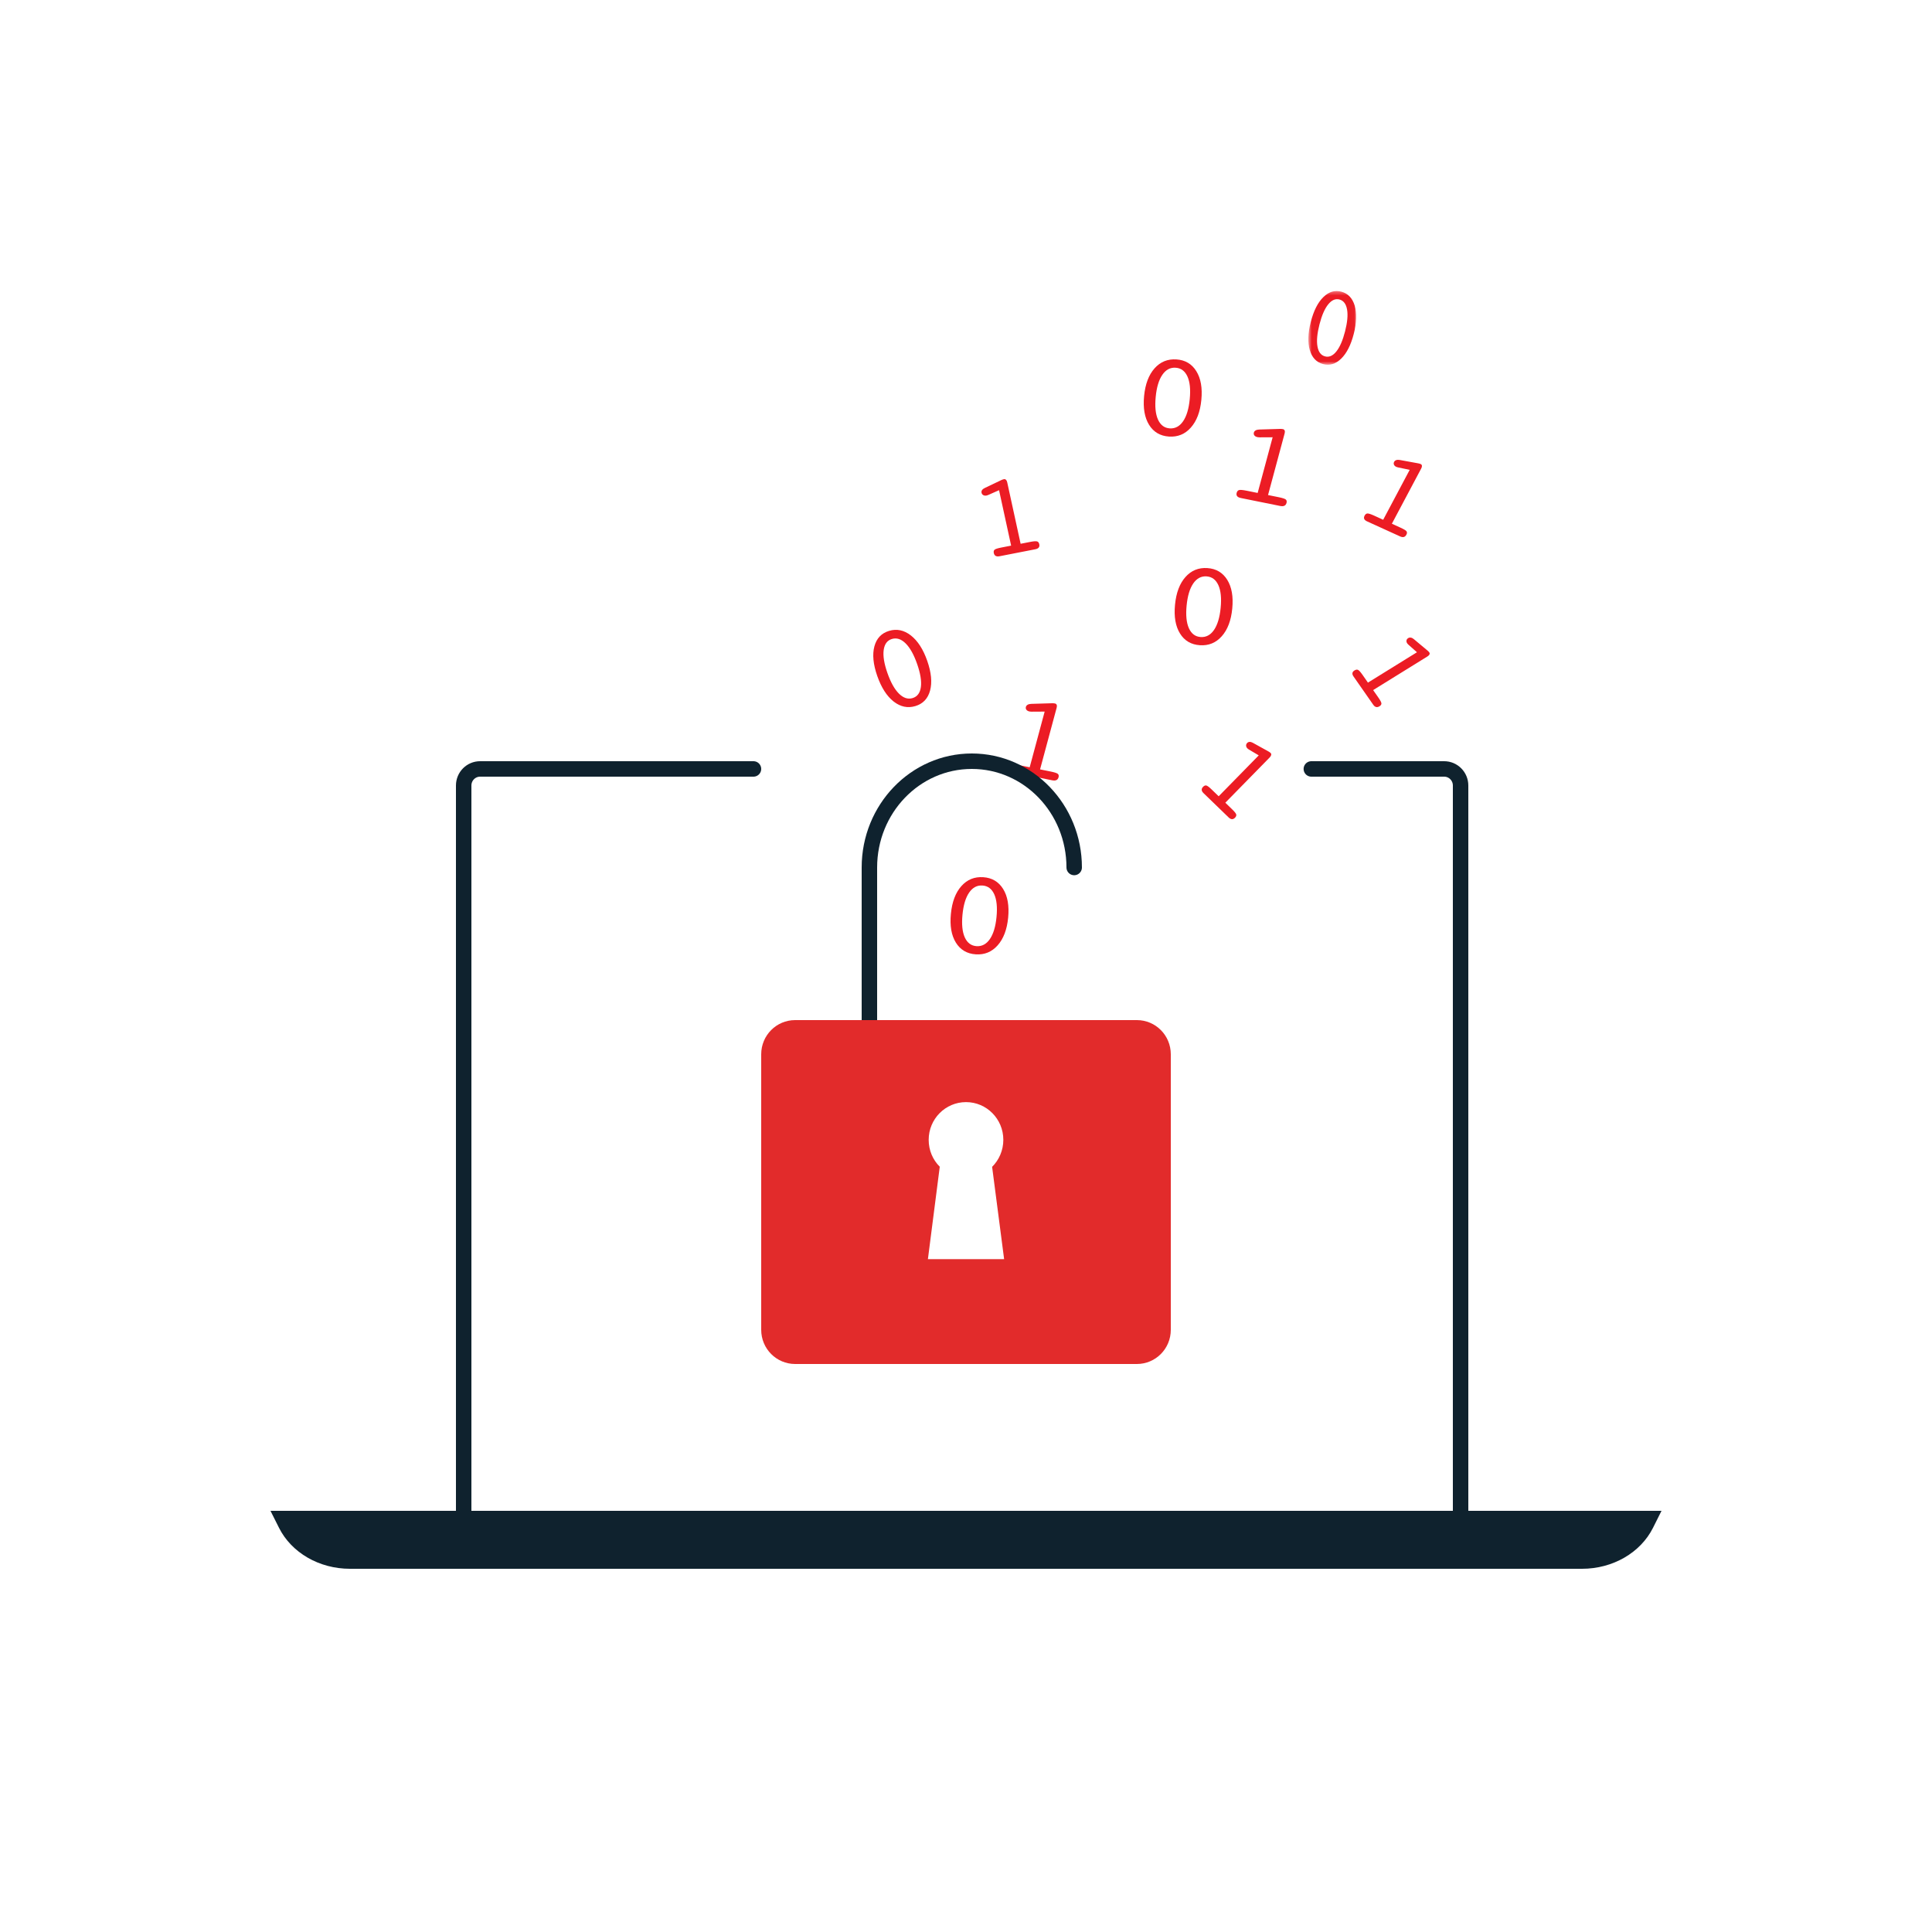 <?xml version="1.0" encoding="UTF-8"?>
<svg width="500px" height="500px" viewBox="0 0 500 500" version="1.1" xmlns="http://www.w3.org/2000/svg" xmlns:xlink="http://www.w3.org/1999/xlink">
    <!-- Generator: Sketch 55.2 (78181) - https://sketchapp.com -->
    <title>data-leak</title>
    <desc>Created with Sketch.</desc>
    <defs>
        <polygon id="path-1" points="0 0.194 360.793 0.194 360.793 14.999 0 14.999"></polygon>
        <polygon id="path-3" points="0.595 0.323 12.982 0.323 12.982 19.393 0.595 19.393"></polygon>
    </defs>
    <g id="data-leak" stroke="none" stroke-width="1" fill="none" fill-rule="evenodd">
        <path d="M339.373,199 L373.752,199 C376.096,199 378,200.921 378,203.286 L378,394 L120,394 L120,203.286 C120,200.921 121.901,199 124.248,199 L194.999,199" id="Stroke-1" stroke="#0F222E" stroke-width="4" stroke-linecap="round" stroke-linejoin="round"></path>
        <g id="Group-5" transform="translate(20, 413)">
            <mask id="mask-2" fill="white">
                <use xlink:href="#path-1"></use>
            </mask>
            <g id="Clip-4"></g>
        </g>
        <path d="M230.829,165.365 C229.618,165.729 228.912,166.683 228.7,168.215 C228.487,169.75 228.809,171.727 229.658,174.159 C230.511,176.594 231.506,178.38 232.647,179.511 C233.793,180.646 234.964,181.026 236.178,180.663 C237.4,180.296 238.11,179.342 238.322,177.803 C238.527,176.264 238.205,174.274 237.353,171.839 C236.504,169.41 235.512,167.634 234.371,166.506 C233.229,165.379 232.051,165.002 230.829,165.365 M236.899,182.731 C234.92,183.326 233.043,182.935 231.272,181.553 C229.504,180.16 228.089,177.959 227.031,174.936 C225.981,171.93 225.732,169.376 226.288,167.291 C226.848,165.205 228.118,163.864 230.097,163.269 C232.077,162.672 233.954,163.069 235.736,164.455 C237.51,165.844 238.926,168.038 239.973,171.041 C241.023,174.046 241.268,176.594 240.708,178.693 C240.152,180.792 238.879,182.133 236.899,182.731" id="Fill-6" fill="#EC1C24"></path>
        <path d="M254.251,229.17 C252.86,229.077 251.717,229.688 250.81,231.002 C249.906,232.315 249.335,234.216 249.091,236.709 C248.847,239.206 249.047,241.164 249.682,242.59 C250.33,244.01 251.337,244.768 252.728,244.864 C254.127,244.954 255.278,244.339 256.182,243.026 C257.085,241.706 257.661,239.795 257.9,237.298 C258.144,234.805 257.944,232.853 257.309,231.437 C256.665,230.021 255.65,229.26 254.251,229.17 M252.524,246.982 C250.258,246.829 248.539,245.818 247.38,243.947 C246.217,242.082 245.793,239.595 246.093,236.497 C246.389,233.408 247.292,231.018 248.799,229.326 C250.302,227.637 252.189,226.866 254.459,227.019 C256.721,227.165 258.44,228.186 259.607,230.057 C260.77,231.932 261.206,234.412 260.91,237.491 C260.61,240.569 259.703,242.956 258.188,244.658 C256.677,246.36 254.791,247.131 252.524,246.982" id="Fill-8" fill="#EC1C24"></path>
        <path d="M312.252,149.166 C310.861,149.076 309.717,149.688 308.81,151.002 C307.91,152.315 307.339,154.217 307.095,156.71 C306.851,159.207 307.051,161.166 307.686,162.592 C308.334,164.015 309.342,164.77 310.733,164.863 C312.128,164.956 313.279,164.344 314.187,163.028 C315.09,161.704 315.666,159.793 315.906,157.296 C316.149,154.802 315.95,152.85 315.31,151.437 C314.666,150.021 313.647,149.259 312.252,149.166 M310.529,166.981 C308.258,166.831 306.543,165.821 305.384,163.949 C304.221,162.08 303.793,159.6 304.093,156.498 C304.392,153.409 305.292,151.015 306.799,149.326 C308.306,147.637 310.189,146.869 312.464,147.018 C314.726,147.168 316.441,148.182 317.609,150.057 C318.776,151.933 319.208,154.41 318.908,157.488 C318.612,160.571 317.709,162.958 316.193,164.66 C314.682,166.363 312.795,167.134 310.529,166.981" id="Fill-10" fill="#EC1C24"></path>
        <g id="Group-14" transform="translate(338, 75)">
            <mask id="mask-4" fill="white">
                <use xlink:href="#path-3"></use>
            </mask>
            <g id="Clip-13"></g>
            <path d="M8.67,2.516 C7.629,2.23 6.654,2.645 5.743,3.766 C4.836,4.882 4.083,6.608 3.482,8.945 C2.882,11.288 2.702,13.181 2.953,14.628 C3.204,16.074 3.848,16.939 4.892,17.225 C5.941,17.517 6.923,17.099 7.831,15.974 C8.741,14.853 9.497,13.117 10.098,10.774 C10.695,8.44 10.875,6.556 10.621,5.116 C10.37,3.673 9.723,2.809 8.67,2.516 M4.381,19.214 C2.674,18.745 1.537,17.536 0.971,15.589 C0.395,13.644 0.481,11.22 1.231,8.315 C1.974,5.419 3.058,3.271 4.489,1.883 C5.917,0.491 7.484,0.031 9.19,0.501 C10.891,0.973 12.03,2.182 12.606,4.136 C13.179,6.084 13.099,8.508 12.355,11.394 C11.615,14.277 10.528,16.421 9.091,17.823 C7.654,19.221 6.081,19.687 4.381,19.214" id="Fill-12" fill="#EC1C24" mask="url(#mask-4)"></path>
        </g>
        <path d="M304.249,95.167 C302.858,95.074 301.715,95.686 300.815,96.999 C299.908,98.312 299.336,100.214 299.097,102.708 C298.853,105.205 299.049,107.163 299.688,108.59 C300.332,110.009 301.339,110.767 302.73,110.864 C304.129,110.954 305.28,110.338 306.184,109.025 C307.091,107.705 307.663,105.793 307.902,103.296 C308.146,100.803 307.95,98.851 307.311,97.435 C306.663,96.018 305.648,95.257 304.249,95.167 M302.526,112.982 C300.26,112.829 298.541,111.818 297.382,109.946 C296.223,108.081 295.795,105.594 296.091,102.495 C296.39,99.406 297.294,97.016 298.801,95.323 C300.304,93.634 302.19,92.866 304.461,93.019 C306.723,93.165 308.446,94.183 309.605,96.055 C310.772,97.93 311.208,100.41 310.908,103.489 C310.613,106.568 309.705,108.955 308.19,110.658 C306.683,112.363 304.793,113.131 302.526,112.982" id="Fill-15" fill="#EC1C24"></path>
        <path d="M266.978,184.181 C266.824,184.171 266.712,184.161 266.639,184.158 C266.562,184.155 266.497,184.145 266.435,184.131 C266.089,184.061 265.823,183.921 265.646,183.701 C265.469,183.488 265.427,183.234 265.5,182.951 C265.565,182.714 265.715,182.527 265.954,182.387 C266.196,182.25 266.512,182.173 266.897,182.16 L272.27,182 C272.405,182 272.528,182 272.655,182.007 C272.778,182.02 272.898,182.033 273.025,182.06 C273.24,182.103 273.386,182.223 273.471,182.42 C273.544,182.617 273.54,182.864 273.463,183.157 L269.168,199.117 L271.893,199.667 C272.905,199.871 273.521,200.074 273.756,200.268 C273.991,200.468 274.056,200.765 273.952,201.155 C273.852,201.508 273.671,201.752 273.398,201.885 C273.121,202.015 272.759,202.035 272.305,201.942 L262.128,199.888 C261.674,199.797 261.354,199.637 261.177,199.414 C260.996,199.19 260.954,198.904 261.05,198.547 C261.154,198.153 261.362,197.913 261.67,197.826 C261.982,197.74 262.647,197.796 263.66,198.003 L266.481,198.57 L270.357,184.161 L266.978,184.181 Z" id="Fill-17" fill="#EC1C24"></path>
        <path d="M325.978,113.182 C325.824,113.172 325.712,113.162 325.639,113.159 C325.562,113.152 325.497,113.146 325.435,113.132 C325.089,113.062 324.823,112.919 324.646,112.702 C324.469,112.485 324.427,112.235 324.5,111.952 C324.565,111.715 324.715,111.525 324.954,111.388 C325.196,111.251 325.512,111.171 325.897,111.161 L331.27,111.001 C331.401,110.998 331.528,111.001 331.655,111.008 C331.778,111.018 331.898,111.035 332.025,111.061 C332.24,111.105 332.386,111.225 332.471,111.422 C332.544,111.618 332.54,111.865 332.463,112.159 L328.168,128.117 L330.893,128.668 C331.905,128.871 332.521,129.074 332.756,129.268 C332.991,129.468 333.056,129.765 332.952,130.155 C332.852,130.509 332.671,130.752 332.398,130.885 C332.121,131.015 331.759,131.035 331.305,130.942 L321.124,128.884 C320.674,128.794 320.354,128.638 320.177,128.414 C319.996,128.191 319.954,127.9 320.05,127.55 C320.154,127.153 320.362,126.913 320.67,126.827 C320.982,126.74 321.647,126.8 322.66,127.003 L325.481,127.574 L329.357,113.166 L325.978,113.182 Z" id="Fill-19" fill="#EC1C24"></path>
        <path d="M361.824,120.967 C361.691,120.928 361.593,120.899 361.526,120.882 C361.46,120.863 361.404,120.843 361.351,120.817 C361.057,120.684 360.861,120.496 360.759,120.259 C360.654,120.022 360.668,119.776 360.805,119.519 C360.917,119.305 361.095,119.156 361.344,119.075 C361.589,118.99 361.887,118.977 362.23,119.036 L367.029,119.912 C367.152,119.931 367.264,119.957 367.373,119.99 C367.474,120.022 367.579,120.065 367.688,120.107 C367.866,120.191 367.968,120.337 367.996,120.535 C368.017,120.74 367.954,120.97 367.814,121.236 L360.216,135.54 L362.5,136.582 C363.348,136.968 363.852,137.276 364.01,137.507 C364.171,137.741 364.157,138.033 363.968,138.383 C363.8,138.704 363.582,138.896 363.306,138.97 C363.032,139.039 362.703,138.99 362.325,138.815 L353.788,134.927 C353.41,134.752 353.168,134.544 353.06,134.297 C352.955,134.051 352.99,133.772 353.154,133.454 C353.343,133.1 353.582,132.912 353.876,132.889 C354.174,132.866 354.745,133.048 355.596,133.431 L357.964,134.515 L364.826,121.596 L361.824,120.967 Z" id="Fill-21" fill="#EC1C24"></path>
        <path d="M323.234,193.993 C323.127,193.92 323.043,193.86 322.992,193.82 C322.935,193.783 322.889,193.743 322.855,193.71 C322.627,193.49 322.507,193.25 322.49,192.987 C322.473,192.72 322.567,192.487 322.771,192.274 C322.942,192.104 323.153,192.011 323.405,192.001 C323.656,191.991 323.927,192.071 324.226,192.231 L328.311,194.493 C328.415,194.549 328.502,194.609 328.596,194.673 C328.679,194.736 328.76,194.803 328.844,194.886 C328.981,195.016 329.028,195.186 328.984,195.389 C328.937,195.592 328.813,195.802 328.602,196.019 L317.115,207.742 L318.857,209.434 C319.504,210.057 319.863,210.507 319.936,210.78 C320.003,211.057 319.899,211.336 319.618,211.626 C319.363,211.886 319.098,212.009 318.827,211.999 C318.556,211.989 318.271,211.843 317.979,211.56 L311.461,205.253 C311.17,204.97 311.019,204.694 311.002,204.424 C310.982,204.154 311.103,203.887 311.357,203.628 C311.639,203.338 311.917,203.224 312.192,203.284 C312.473,203.354 312.936,203.698 313.583,204.327 L315.392,206.076 L325.764,195.489 L323.234,193.993 Z" id="Fill-23" fill="#EC1C24"></path>
        <path d="M255.784,128.088 C255.655,128.138 255.557,128.168 255.491,128.191 C255.421,128.214 255.365,128.234 255.313,128.244 C254.992,128.303 254.713,128.27 254.475,128.138 C254.235,128.009 254.085,127.798 254.022,127.514 C253.969,127.279 254.011,127.058 254.151,126.846 C254.29,126.635 254.517,126.453 254.831,126.301 L259.18,124.227 C259.288,124.171 259.393,124.131 259.498,124.098 C259.606,124.059 259.714,124.032 259.826,124.012 C260.025,123.973 260.199,124.029 260.353,124.174 C260.503,124.323 260.611,124.544 260.67,124.838 L264.136,140.729 L266.617,140.247 C267.535,140.066 268.135,140.023 268.414,140.122 C268.694,140.214 268.879,140.452 268.962,140.845 C269.043,141.202 268.994,141.486 268.823,141.697 C268.655,141.919 268.366,142.064 267.95,142.146 L258.674,143.957 C258.259,144.036 257.927,144.006 257.683,143.871 C257.442,143.739 257.278,143.494 257.198,143.141 C257.114,142.748 257.177,142.46 257.397,142.269 C257.613,142.074 258.182,141.892 259.103,141.71 L261.679,141.208 L258.555,126.86 L255.784,128.088 Z" id="Fill-25" fill="#EC1C24"></path>
        <path d="M364.517,166.862 C364.428,166.772 364.356,166.697 364.312,166.652 C364.267,166.604 364.23,166.555 364.199,166.52 C364.021,166.265 363.956,166.01 364,165.759 C364.038,165.504 364.182,165.301 364.438,165.146 C364.644,165.017 364.873,164.972 365.126,165.017 C365.379,165.056 365.633,165.185 365.893,165.401 L369.469,168.391 C369.558,168.465 369.636,168.542 369.712,168.616 C369.78,168.691 369.849,168.778 369.914,168.868 C370.016,169.02 370.03,169.194 369.941,169.374 C369.852,169.561 369.678,169.732 369.417,169.89 L355.366,178.595 L356.735,180.55 C357.242,181.279 357.498,181.775 357.509,182.05 C357.522,182.327 357.351,182.569 357.009,182.785 C356.694,182.978 356.403,183.043 356.136,182.972 C355.866,182.908 355.616,182.711 355.39,182.382 L350.288,175.067 C350.059,174.738 349.966,174.448 350.011,174.186 C350.048,173.925 350.226,173.699 350.538,173.509 C350.887,173.293 351.188,173.245 351.452,173.364 C351.715,173.48 352.098,173.906 352.605,174.628 L354.022,176.66 L366.707,168.803 L364.517,166.862 Z" id="Fill-27" fill="#EC1C24"></path>
        <path d="M225,266 L225,224.507 C225,209.317 236.863,197 251.5,197 C266.134,197 278,209.317 278,224.507" id="Stroke-29" stroke="#0F222E" stroke-width="4" stroke-linecap="round" stroke-linejoin="round"></path>
        <path d="M240.14,325.87 L243.21,301.948 C241.423,300.173 240.342,297.716 240.342,294.986 C240.342,289.594 244.666,285.226 250.003,285.226 C255.341,285.226 259.661,289.594 259.661,294.986 C259.661,297.716 258.546,300.207 256.759,301.982 L259.867,325.87 L240.14,325.87 Z M294.221,264 L205.786,264 C200.922,264 197,267.959 197,272.839 L197,344.161 C197,349.041 200.922,353 205.786,353 L294.221,353 C299.082,353 303,349.041 303,344.161 L303,272.839 C303,267.959 299.082,264 294.221,264 L294.221,264 Z" id="Fill-31" fill="#E22B2B"></path>
        <path d="M90.556,406 C82.625,406 75.442,401.851 72.212,395.407 L70,391 L430,391 L427.791,395.407 C424.562,401.851 417.372,406 409.444,406 L90.556,406 Z" id="Fill-3" fill="#0F222E"></path>
    </g>
</svg>